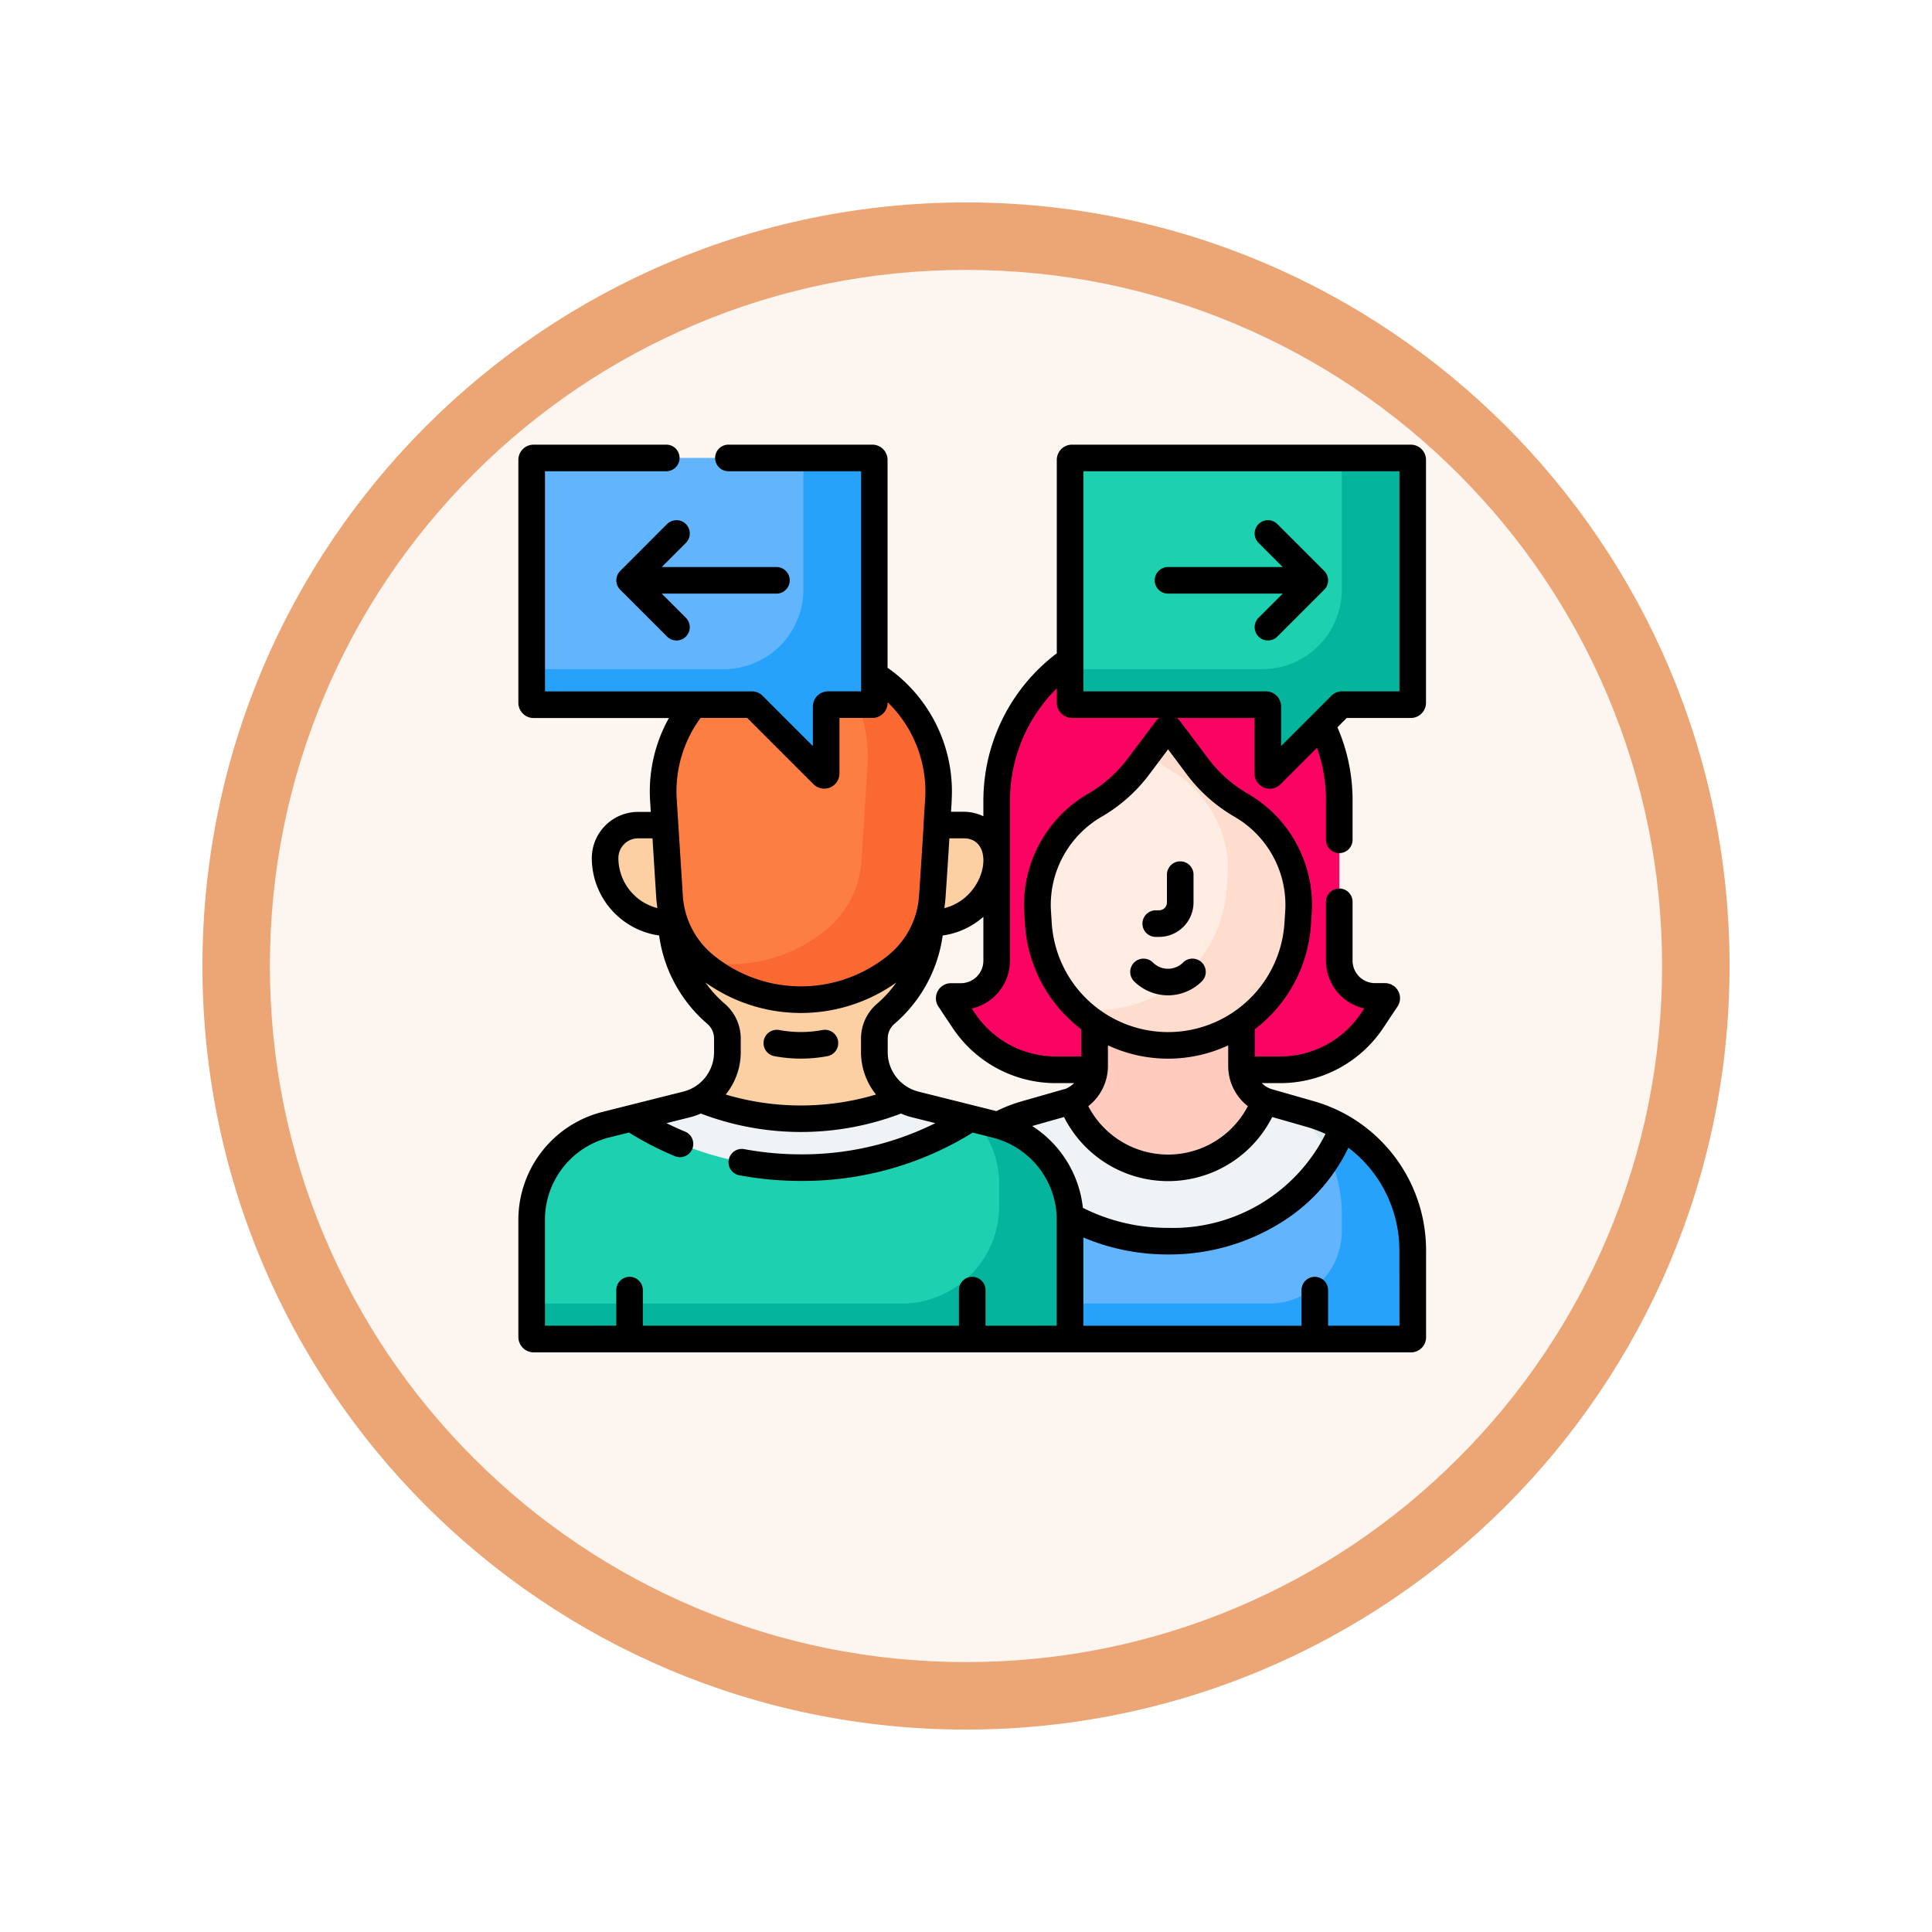 <svg xmlns="http://www.w3.org/2000/svg" xmlns:xlink="http://www.w3.org/1999/xlink" width="85.895" height="85.895" viewBox="0 0 85.895 85.895">
  <defs>
    <filter id="Trazado_904820" x="0" y="0" width="85.895" height="85.895" filterUnits="userSpaceOnUse">
      <feOffset dy="3" input="SourceAlpha"/>
      <feGaussianBlur stdDeviation="3" result="blur"/>
      <feFlood flood-opacity="0.161"/>
      <feComposite operator="in" in2="blur"/>
      <feComposite in="SourceGraphic"/>
    </filter>
  </defs>
  <g id="Grupo_1223387" data-name="Grupo 1223387" transform="translate(-193.776 -7996.053)">
    <g id="Grupo_1223165" data-name="Grupo 1223165" transform="translate(202.776 8002.053)">
      <g id="Grupo_1173585" data-name="Grupo 1173585" transform="translate(0 0)">
        <g id="Grupo_1173428" data-name="Grupo 1173428">
          <g id="Grupo_1171958" data-name="Grupo 1171958">
            <g id="Grupo_1167341" data-name="Grupo 1167341">
              <g id="Grupo_1166792" data-name="Grupo 1166792">
                <g transform="matrix(1, 0, 0, 1, -9, -6)" filter="url(#Trazado_904820)">
                  <g id="Trazado_904820-2" data-name="Trazado 904820" transform="translate(9 6)" fill="#fcf5f0">
                    <path d="M 33.947 66.395 C 29.566 66.395 25.317 65.537 21.318 63.845 C 17.454 62.211 13.984 59.871 11.004 56.891 C 8.023 53.911 5.683 50.44 4.049 46.577 C 2.358 42.577 1.5 38.328 1.5 33.947 C 1.5 29.566 2.358 25.317 4.049 21.318 C 5.683 17.454 8.023 13.984 11.004 11.004 C 13.984 8.023 17.454 5.683 21.318 4.049 C 25.317 2.358 29.566 1.5 33.947 1.5 C 38.328 1.5 42.577 2.358 46.577 4.049 C 50.44 5.683 53.911 8.023 56.891 11.004 C 59.871 13.984 62.211 17.454 63.845 21.318 C 65.537 25.317 66.395 29.566 66.395 33.947 C 66.395 38.328 65.537 42.577 63.845 46.577 C 62.211 50.44 59.871 53.911 56.891 56.891 C 53.911 59.871 50.44 62.211 46.577 63.845 C 42.577 65.537 38.328 66.395 33.947 66.395 Z" stroke="none"/>
                    <path d="M 33.947 3 C 29.768 3 25.716 3.818 21.902 5.431 C 18.217 6.989 14.907 9.221 12.064 12.064 C 9.221 14.907 6.989 18.217 5.431 21.902 C 3.818 25.716 3 29.768 3 33.947 C 3 38.126 3.818 42.179 5.431 45.992 C 6.989 49.677 9.221 52.987 12.064 55.83 C 14.907 58.673 18.217 60.905 21.902 62.464 C 25.716 64.077 29.768 64.895 33.947 64.895 C 38.126 64.895 42.179 64.077 45.992 62.464 C 49.677 60.905 52.987 58.673 55.83 55.83 C 58.673 52.987 60.905 49.677 62.464 45.992 C 64.077 42.179 64.895 38.126 64.895 33.947 C 64.895 29.768 64.077 25.716 62.464 21.902 C 60.905 18.217 58.673 14.907 55.83 12.064 C 52.987 9.221 49.677 6.989 45.992 5.431 C 42.179 3.818 38.126 3 33.947 3 M 33.947 0 C 52.696 0 67.895 15.199 67.895 33.947 C 67.895 52.696 52.696 67.895 33.947 67.895 C 15.199 67.895 0 52.696 0 33.947 C 0 15.199 15.199 0 33.947 0 Z" stroke="none" fill="#eca675"/>
                  </g>
                </g>
              </g>
            </g>
          </g>
        </g>
      </g>
    </g>
    <g id="disagree_5201559_1_" data-name="disagree_5201559 (1)" transform="translate(216.822 8015.822)">
      <path id="Trazado_1177514" data-name="Trazado 1177514" d="M62.088,137.709a2.4,2.4,0,0,1-1.2-2.076v-.617a1.446,1.446,0,0,1,.509-1.093,5.762,5.762,0,0,0,1.989-4,.036.036,0,0,1,.036-.034h.022A2.885,2.885,0,0,0,66.329,127a1.468,1.468,0,0,0-1.468-1.468H63.705a.036.036,0,0,1-.036-.038l.068-1.063a6.126,6.126,0,1,0-12.227,0l.068,1.063a.036.036,0,0,1-.036.038H50.386A1.468,1.468,0,0,0,48.918,127a2.885,2.885,0,0,0,2.885,2.885h.022a.036.036,0,0,1,.036.034,5.762,5.762,0,0,0,1.989,4,1.446,1.446,0,0,1,.509,1.093v.617a2.4,2.4,0,0,1-1.2,2.076c1.168.547,2.738,1.971,4.465,1.971S60.921,138.257,62.088,137.709Z" transform="translate(-45.062 -108.622)" fill="#fcd0a3"/>
      <path id="Trazado_1177515" data-name="Trazado 1177515" d="M92.081,131.736a4.276,4.276,0,0,0,1.529-2.985c.129-1.829.274-4.324.274-4.318a6.126,6.126,0,1,0-12.227,0c.134,2.1.217,3.429.272,4.29a4.277,4.277,0,0,0,1.531,3.014,6.732,6.732,0,0,0,8.619,0Z" transform="translate(-75.209 -108.623)" fill="#fd7e42"/>
      <path id="Trazado_1177516" data-name="Trazado 1177516" d="M108.077,119.042a6.108,6.108,0,0,1,1.915,4.851c0-.006-.145,2.489-.274,4.318a4.276,4.276,0,0,1-1.529,2.985h0a6.729,6.729,0,0,1-5.634,1.429q.082.076.168.147a6.732,6.732,0,0,0,8.619,0h0a4.276,4.276,0,0,0,1.529-2.985c.129-1.829.274-4.324.274-4.318A6.128,6.128,0,0,0,108.077,119.042Z" transform="translate(-94.47 -109.659)" fill="#fa6931"/>
      <path id="Trazado_1177517" data-name="Trazado 1177517" d="M260.388,118.862v-7.117a7.617,7.617,0,1,0-15.234,0v7.117a1.588,1.588,0,0,1-1.588,1.588h-.441a.079.079,0,0,0-.065.122l.632.948a4.927,4.927,0,0,0,4.1,2.194h9.96a4.927,4.927,0,0,0,4.1-2.194l.632-.948a.078.078,0,0,0-.065-.122h-.441A1.588,1.588,0,0,1,260.388,118.862Z" transform="translate(-223.889 -95.921)" fill="#fb0363"/>
      <path id="Trazado_1177518" data-name="Trazado 1177518" d="M316.719,333.422c2.086,0,3.829-2.249,4.254-3.964a1.668,1.668,0,0,1-.989-1.524v-1.929a5.777,5.777,0,0,1-6.529,0v1.929a1.668,1.668,0,0,1-.99,1.524C312.89,331.173,314.633,333.422,316.719,333.422Z" transform="translate(-287.837 -300.31)" fill="#ffcbbe"/>
      <path id="Trazado_1177519" data-name="Trazado 1177519" d="M275.89,377.313c3.66,0,6.752-3.368,7.747-6.288a6.3,6.3,0,0,0-1.432-.608l-1.841-.526a1.671,1.671,0,0,1-.221-.08,4.517,4.517,0,0,1-8.508,0,1.673,1.673,0,0,1-.22.08l-1.841.526a6.3,6.3,0,0,0-1.432.609c1,2.919,4.087,6.287,7.747,6.287Z" transform="translate(-247.008 -340.663)" fill="#eff3f5"/>
      <path id="Trazado_1177520" data-name="Trazado 1177520" d="M439.788,377.192a6.558,6.558,0,0,0,.585-1.257,6.3,6.3,0,0,0-1.432-.608l-.652-.186A6.312,6.312,0,0,1,439.788,377.192Z" transform="translate(-403.744 -345.572)" fill="#daeaef"/>
      <path id="Trazado_1177521" data-name="Trazado 1177521" d="M247.008,385.221a8.469,8.469,0,0,1-15.494,0,6.3,6.3,0,0,0-3.134,5.446v3.955h21.684a.08.08,0,0,0,.08-.08v-3.875A6.3,6.3,0,0,0,247.008,385.221Z" transform="translate(-210.378 -354.858)" fill="#62b4fd"/>
      <path id="Trazado_1177522" data-name="Trazado 1177522" d="M247.007,385.221a6.558,6.558,0,0,1-.585,1.257,6.285,6.285,0,0,1,.567,2.612v.715a3.24,3.24,0,0,1-3.24,3.24H228.378v1.576h21.684a.08.08,0,0,0,.08-.08v-3.875A6.3,6.3,0,0,0,247.007,385.221Z" transform="translate(-210.377 -354.858)" fill="#27a2fb"/>
      <path id="Trazado_1177523" data-name="Trazado 1177523" d="M28.13,380.261l-1.122-.28s-5.811.909-7.538.909-7.539-.909-7.539-.909l-1.121.28A4.37,4.37,0,0,0,7.5,384.5v5.2a.094.094,0,0,0,.094.094H31.426a.014.014,0,0,0,.014-.014V384.5A4.37,4.37,0,0,0,28.13,380.261Z" transform="translate(-6.909 -350.031)" fill="#1dd0b0"/>
      <path id="Trazado_1177524" data-name="Trazado 1177524" d="M78.793,369.9l-2.459-.615a2.393,2.393,0,0,1-.614-.248,11.734,11.734,0,0,1-8.93,0,2.4,2.4,0,0,1-.614.247l-2.46.615a14.034,14.034,0,0,0,15.077,0Z" transform="translate(-58.694 -339.952)" fill="#eff3f5"/>
      <path id="Trazado_1177525" data-name="Trazado 1177525" d="M303.981,166.1a5.266,5.266,0,0,0-2.227-2.611,6.526,6.526,0,0,1-1.947-1.73l-1.237-1.649a.086.086,0,0,0-.138,0l-1.237,1.649a6.526,6.526,0,0,1-1.947,1.73,5.266,5.266,0,0,0-2.227,2.611,4.655,4.655,0,0,0-.323,2.025l.04.632a5.775,5.775,0,0,0,11.526,0l.04-.63a4.654,4.654,0,0,0-.323-2.025Z" transform="translate(-269.619 -147.461)" fill="#ffece3"/>
      <path id="Trazado_1177526" data-name="Trazado 1177526" d="M28.13,380.785l-.943-.236a4.365,4.365,0,0,1,1.1,2.9v.945a4.347,4.347,0,0,1-4.348,4.348H7.5v1.483a.094.094,0,0,0,.094.094H31.426a.014.014,0,0,0,.014-.014v-5.278A4.37,4.37,0,0,0,28.13,380.785Z" transform="translate(-6.909 -350.554)" fill="#04b49c"/>
      <path id="Trazado_1177527" data-name="Trazado 1177527" d="M324.763,166.105v0a5.266,5.266,0,0,0-2.227-2.611,6.527,6.527,0,0,1-1.947-1.73l-1.237-1.649a.086.086,0,0,0-.138,0l-.823,1.1a6.52,6.52,0,0,0,.991.706,5.266,5.266,0,0,1,2.227,2.611v0a4.653,4.653,0,0,1,.323,2.025l-.04.63a5.779,5.779,0,0,1-6.645,5.34,5.775,5.775,0,0,0,9.8-3.764l.04-.63a4.654,4.654,0,0,0-.324-2.025Z" transform="translate(-290.4 -147.461)" fill="#ffddce"/>
      <path id="Trazado_1177528" data-name="Trazado 1177528" d="M7.586,7.49H22.648a.086.086,0,0,1,.086.086v10.8a.086.086,0,0,1-.086.086H20.679a.086.086,0,0,0-.086.086v2.971a.086.086,0,0,1-.147.061l-3.093-3.093a.086.086,0,0,0-.061-.025H7.586a.086.086,0,0,1-.086-.086V7.576a.086.086,0,0,1,.086-.086Z" transform="translate(-6.909 -6.9)" fill="#62b4fd"/>
      <path id="Trazado_1177529" data-name="Trazado 1177529" d="M326.359,7.49H311.3a.086.086,0,0,0-.086.086v10.8a.086.086,0,0,0,.086.086h8.62a.086.086,0,0,1,.086.086v2.971a.086.086,0,0,0,.147.061l3.093-3.093a.086.086,0,0,1,.061-.025h3.056a.086.086,0,0,0,.086-.086V7.576a.086.086,0,0,0-.086-.086Z" transform="translate(-286.682 -6.9)" fill="#1dd0b0"/>
      <path id="Trazado_1177530" data-name="Trazado 1177530" d="M22.648,7.49H19.581v5.852a3.539,3.539,0,0,1-3.539,3.539H7.5v1.49a.086.086,0,0,0,.086.086h9.707a.086.086,0,0,1,.061.025l3.093,3.093a.086.086,0,0,0,.147-.061V18.543a.086.086,0,0,1,.086-.086h1.969a.086.086,0,0,0,.086-.086V7.576A.086.086,0,0,0,22.648,7.49Z" transform="translate(-6.909 -6.9)" fill="#27a2fb"/>
      <path id="Trazado_1177531" data-name="Trazado 1177531" d="M326.36,7.49h-3.067v5.852a3.539,3.539,0,0,1-3.539,3.539h-8.542v1.49a.086.086,0,0,0,.086.086h8.62a.086.086,0,0,1,.086.086v2.971a.086.086,0,0,0,.147.061l3.093-3.093a.086.086,0,0,1,.061-.025h3.056a.086.086,0,0,0,.086-.086V7.576a.086.086,0,0,0-.086-.086Z" transform="translate(-286.682 -6.9)" fill="#04b49c"/>
      <path id="Trazado_1177532" data-name="Trazado 1177532" d="M353.125,236.869a.351.351,0,0,1-.351.351h-.147a.591.591,0,1,0,0,1.182h.147a1.534,1.534,0,0,0,1.533-1.533v-1.235a.591.591,0,1,0-1.182,0Z" transform="translate(-324.29 -216.517)"/>
      <path id="Trazado_1177533" data-name="Trazado 1177533" d="M347.477,290.09a.949.949,0,0,1-1.34,0,.591.591,0,0,0-.836.836,2.133,2.133,0,0,0,3.012,0,.591.591,0,0,0-.836-.836Z" transform="translate(-317.925 -267.066)"/>
      <path id="Trazado_1177534" data-name="Trazado 1177534" d="M138.775,331.238a6.419,6.419,0,0,0,2.357,0,.591.591,0,0,0-.218-1.162,5.256,5.256,0,0,1-1.921,0,.591.591,0,0,0-.218,1.162Z" transform="translate(-127.393 -304.051)"/>
      <path id="Trazado_1177535" data-name="Trazado 1177535" d="M57.48,42.774,55.4,44.857a.592.592,0,0,0,0,.836l2.083,2.083a.591.591,0,1,0,.836-.836l-1.074-1.074h5.1a.591.591,0,0,0,0-1.182h-5.1l1.074-1.074a.591.591,0,1,0-.836-.836Z" transform="translate(-50.871 -39.243)"/>
      <path id="Trazado_1177536" data-name="Trazado 1177536" d="M359.526,45.865h5.1l-1.074,1.074a.591.591,0,0,0,.836.836l2.083-2.083a.591.591,0,0,0,0-.836l-2.083-2.083a.591.591,0,0,0-.836.836l1.074,1.074h-5.1a.591.591,0,0,0,0,1.182Z" transform="translate(-330.644 -39.242)"/>
      <path id="Trazado_1177537" data-name="Trazado 1177537" d="M36.926,29.852a6.9,6.9,0,0,0-1.566-.665l-1.841-.526a1.074,1.074,0,0,1-.467-.275h.81a5.507,5.507,0,0,0,4.592-2.457l.632-.948a.67.67,0,0,0-.557-1.041h-.441a1,1,0,0,1-1-1V20.324a.591.591,0,0,0-1.182,0v2.619a2.183,2.183,0,0,0,1.7,2.126l-.136.2A4.327,4.327,0,0,1,33.862,27.2H32.738V25.993a6.361,6.361,0,0,0,2.5-4.655l.04-.63a5.709,5.709,0,0,0-2.845-5.187,5.9,5.9,0,0,1-1.77-1.573L29.424,12.3a.673.673,0,0,0-.154-.148h3.46v2.466a.677.677,0,0,0,1.156.479l1.62-1.62a6.973,6.973,0,0,1,.4,2.351v1.74a.591.591,0,1,0,1.182,0v-1.74a8.127,8.127,0,0,0-.673-3.262l.414-.414h2.847a.678.678,0,0,0,.677-.677V.677A.678.678,0,0,0,39.678,0H24.615a.678.678,0,0,0-.677.677v8.6a8.22,8.22,0,0,0-3.264,6.553v.691a2.047,2.047,0,0,0-.875-.2h-.562c0-.008.023-.386.025-.419l0-.054a6.719,6.719,0,0,0-2.848-5.929V.677A.678.678,0,0,0,15.739,0h-6.4a.591.591,0,1,0,0,1.182h5.9v9.785H13.77a.678.678,0,0,0-.677.677V13.4l-2.231-2.231a.673.673,0,0,0-.478-.2h-9.2V1.182H6.576A.591.591,0,1,0,6.576,0H.677A.678.678,0,0,0,0,.677v10.8a.678.678,0,0,0,.677.677H6.693a6.7,6.7,0,0,0-.835,3.7c.01.164.023.364.03.473H5.324A2.061,2.061,0,0,0,3.265,18.38a3.481,3.481,0,0,0,2.993,3.442A6.314,6.314,0,0,0,8.4,25.75a.857.857,0,0,1,.3.645v.617a1.805,1.805,0,0,1-1.366,1.75l-3.581.9A4.954,4.954,0,0,0,0,34.471v5.2a.686.686,0,0,0,.685.685c29.095,0,18.924,0,39,0a.671.671,0,0,0,.671-.671V35.809A6.908,6.908,0,0,0,36.926,29.852Zm-1.039.79a7.592,7.592,0,0,1-7,4.179,8.367,8.367,0,0,1-3.789-.89,4.953,4.953,0,0,0-2.254-3.638l1.415-.4a5.183,5.183,0,0,0,9.256,0l1.525.436a5.733,5.733,0,0,1,.851.318Zm-18.1-1.88a1.806,1.806,0,0,1-1.366-1.75v-.617a.857.857,0,0,1,.3-.645,6.314,6.314,0,0,0,2.144-3.927,3.464,3.464,0,0,0,1.809-.831v1.951a1,1,0,0,1-1,1h-.441a.67.67,0,0,0-.557,1.041l.632.948A5.508,5.508,0,0,0,23.9,28.386h.81a1.329,1.329,0,0,1-.392.259c-.071.011.011-.006-1.915.542a6.908,6.908,0,0,0-1.151.443l-3.471-.868Zm14.646.648a4,4,0,0,1-7.095,0,2.262,2.262,0,0,0,.874-1.785v-.918a6.342,6.342,0,0,0,5.347,0v.918a2.262,2.262,0,0,0,.873,1.785ZM29.715,14.656a7.081,7.081,0,0,0,2.123,1.887A4.533,4.533,0,0,1,34.1,20.632l-.04.63a5.184,5.184,0,0,1-10.347,0l-.04-.632a4.54,4.54,0,0,1,2.257-4.087,7.08,7.08,0,0,0,2.123-1.887l.833-1.11ZM39.172,1.182v9.785H36.621a.673.673,0,0,0-.479.2l-2.23,2.23V11.644a.678.678,0,0,0-.677-.677H25.121V1.182H39.172ZM23.938,10.833v.639a.678.678,0,0,0,.677.677h3.879a.675.675,0,0,0-.154.148L27.1,13.947a5.9,5.9,0,0,1-1.77,1.573,5.718,5.718,0,0,0-2.844,5.185l.04.632a6.361,6.361,0,0,0,2.5,4.655V27.2H23.9a4.327,4.327,0,0,1-3.608-1.931l-.136-.2a2.183,2.183,0,0,0,1.7-2.126V15.825a7.034,7.034,0,0,1,2.082-4.992Zm-5,9.772q.035-.216.051-.435c.061-.875.127-1.9.174-2.667H19.8C21.258,17.5,20.84,20.129,18.94,20.605ZM10.175,12.15l2.945,2.945a.677.677,0,0,0,1.156-.479V12.15h1.464a.678.678,0,0,0,.677-.677v-.024a5.535,5.535,0,0,1,1.668,4.324l-.068,1.062a.626.626,0,0,0,0,.075c-.054.887-.133,2.139-.206,3.177A3.7,3.7,0,0,1,16.5,22.656l-.006.005a6.14,6.14,0,0,1-7.862,0,3.7,3.7,0,0,1-1.319-2.6c-.147-2.324-.178-2.807-.25-3.946,0-.009-.021-.336-.022-.344A5.515,5.515,0,0,1,8.1,12.15ZM4.447,18.38a.878.878,0,0,1,.877-.877h.639c.058.912.04.629.167,2.635q.015.235.053.466A2.3,2.3,0,0,1,4.447,18.38Zm3.871,5.532a7.321,7.321,0,0,0,8.487,0,5.229,5.229,0,0,1-.857.943,2.038,2.038,0,0,0-.714,1.54v.617a2.992,2.992,0,0,0,.668,1.881,11.711,11.711,0,0,1-6.683,0,2.992,2.992,0,0,0,.668-1.881v-.617a2.038,2.038,0,0,0-.714-1.54,5.231,5.231,0,0,1-.856-.942ZM1.182,34.471A3.773,3.773,0,0,1,4.045,30.8l.874-.218a13.812,13.812,0,0,0,2.049,1.055.591.591,0,0,0,.452-1.092q-.423-.175-.832-.38l1.039-.26a2.991,2.991,0,0,0,.486-.167,12.484,12.484,0,0,0,8.9,0,2.992,2.992,0,0,0,.486.167l1.04.26a13.291,13.291,0,0,1-5.976,1.387,13.765,13.765,0,0,1-2.52-.231.591.591,0,0,0-.217,1.162,14.957,14.957,0,0,0,2.737.251A14.329,14.329,0,0,0,20.2,30.586c1.11.277.87.217.967.243a3.773,3.773,0,0,1,2.766,3.485c0,.177,0-.494,0,4.858H20.769V37.588a.591.591,0,0,0-1.182,0v1.584H5.535V37.588a.591.591,0,0,0-1.182,0v1.584H1.182Zm37.991,4.7H36V37.589a.591.591,0,1,0-1.182,0v1.584h-9.7V35.248a9.623,9.623,0,0,0,3.76.755,9.376,9.376,0,0,0,5.2-1.527,7.947,7.947,0,0,0,2.824-3.22,5.726,5.726,0,0,1,2.267,4.553Z"/>
    </g>
  </g>
</svg>
